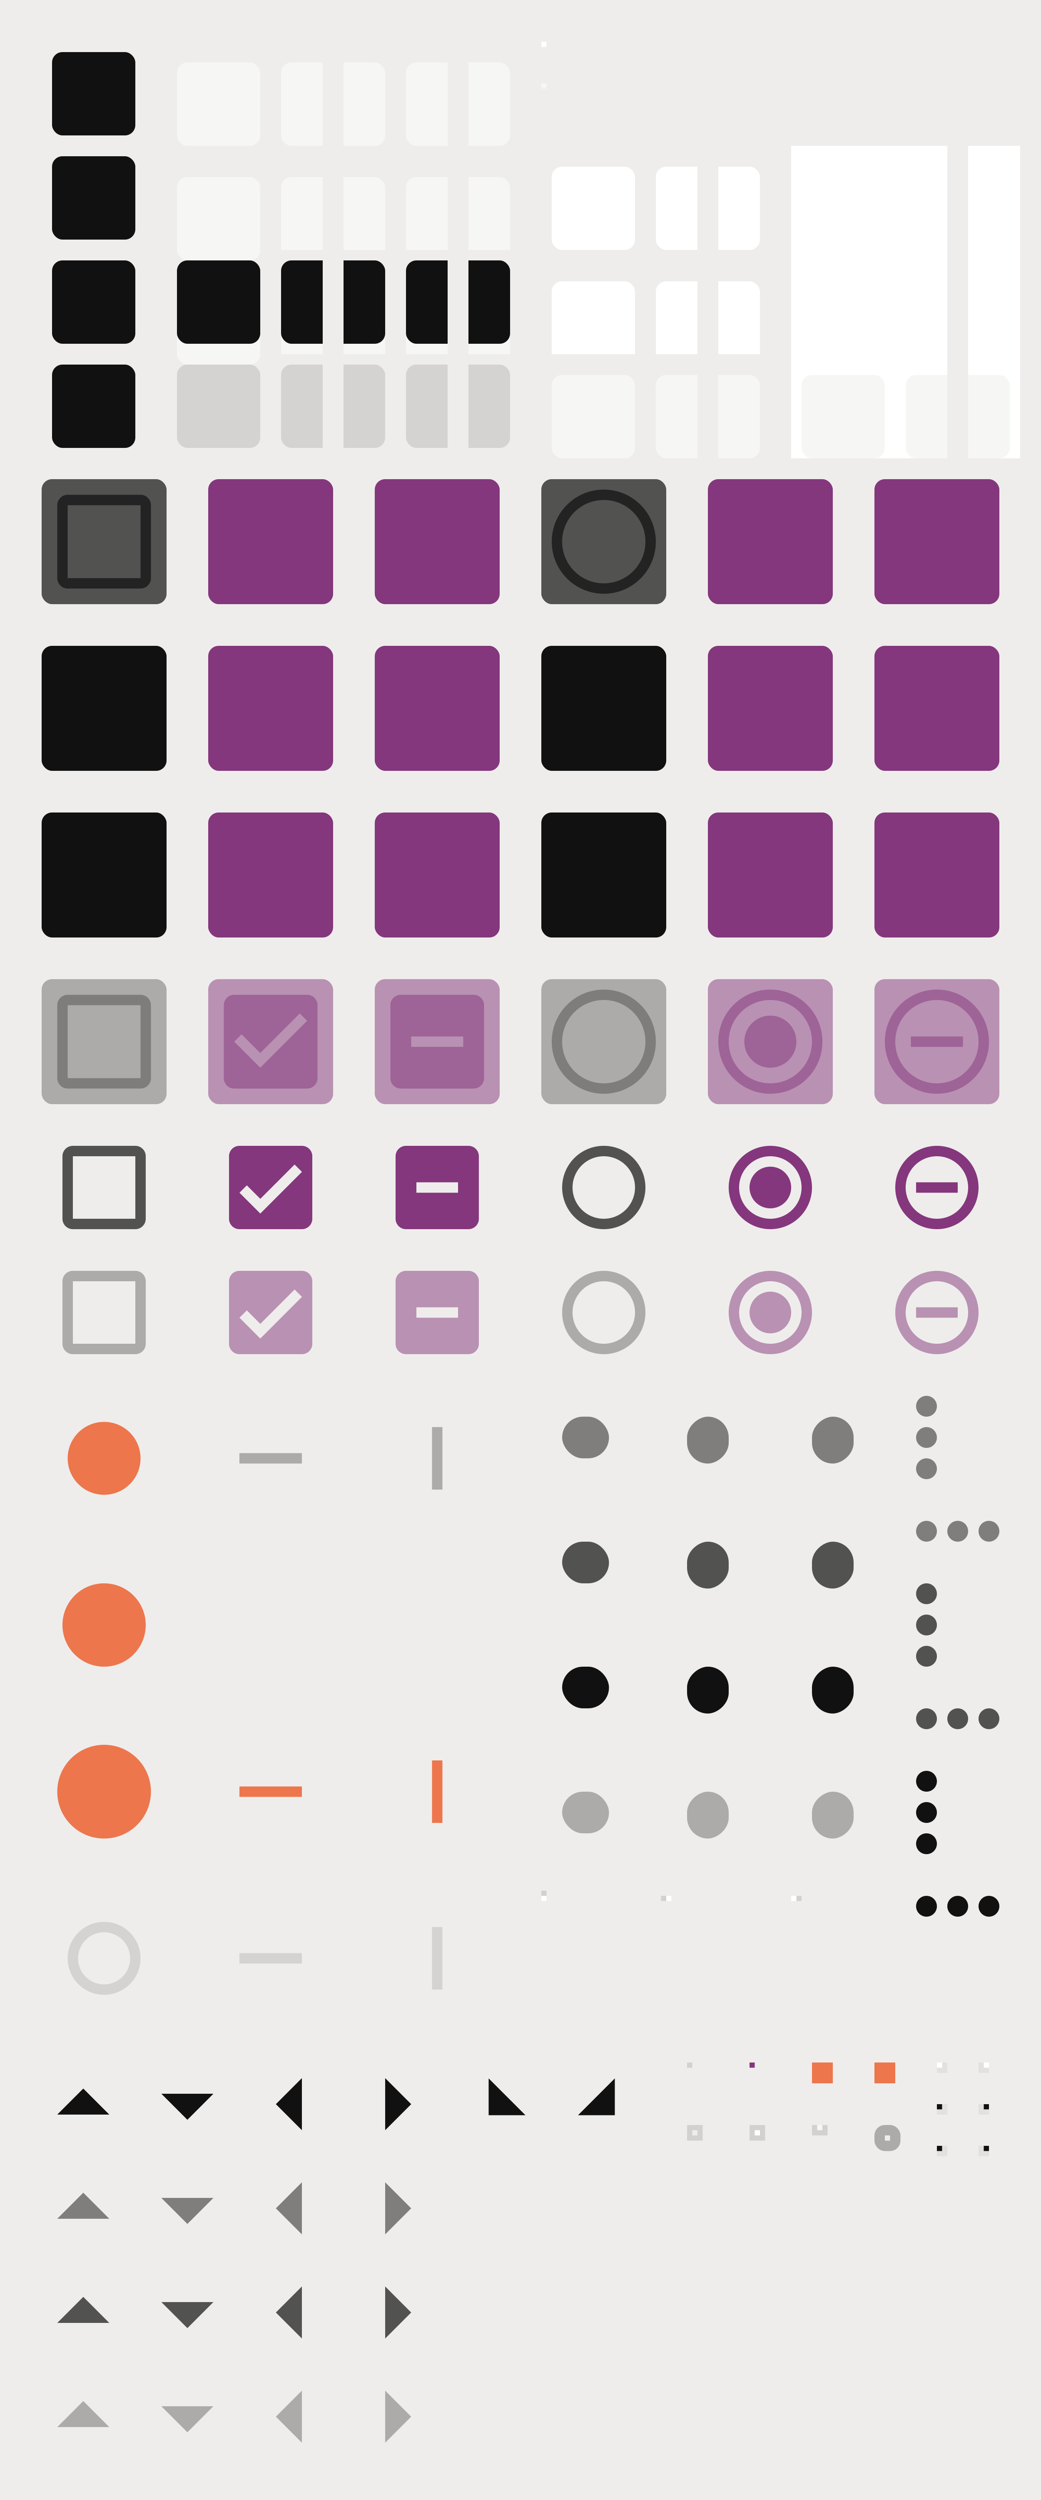 <svg xmlns="http://www.w3.org/2000/svg" xmlns:xlink="http://www.w3.org/1999/xlink" xmlns:sodipodi="http://sodipodi.sourceforge.net/DTD/sodipodi-0.dtd" xmlns:inkscape="http://www.inkscape.org/namespaces/inkscape" width="200" height="480" viewBox="0 0 200 480">
  <sodipodi:namedview showgrid="true">
    <inkscape:grid empspacing="4"/>
  </sodipodi:namedview>

  <rect sodipodi:insensitive="true" width="200" height="480" fill="url(#color-bg)"/>

  <defs>
    <linearGradient id="color-fg">
      <stop stop-color="#111111"/>
    </linearGradient>

    <linearGradient id="color-fg-disabled">
      <stop stop-color="#111111" stop-opacity="0.5"/>
    </linearGradient>

    <linearGradient id="color-fg-secondary">
      <stop stop-color="#111111" stop-opacity="0.7"/>
    </linearGradient>

    <linearGradient id="color-fg-secondary-disabled">
      <stop stop-color="#111111" stop-opacity="0.3"/>
    </linearGradient>

    <linearGradient id="color-divider">
      <stop stop-color="#111111" stop-opacity="0.12"/>
    </linearGradient>

    <linearGradient id="color-primary">
      <stop stop-color="#ED764D"/>
    </linearGradient>

    <linearGradient id="color-accent">
      <stop stop-color="#84377D"/>
    </linearGradient>

    <linearGradient id="color-accent-insensitive">
      <stop stop-color="#84377D" stop-opacity="0.5"/>
    </linearGradient>

    <linearGradient id="color-bg">
      <stop stop-color="#EEEDEB"/>
    </linearGradient>

    <linearGradient id="color-bg-lighter">
      <stop stop-color="#F6F6F5"/>
    </linearGradient>

    <linearGradient id="color-base">
      <stop stop-color="#FFFFFF"/>
    </linearGradient>

    <linearGradient id="color-base-alt">
      <stop stop-color="#F6F6F5"/>
    </linearGradient>

    <linearGradient id="color-border">
      <stop stop-color="#000000" stop-opacity="0.12"/>
    </linearGradient>

    <filter id="1" color-interpolation-filters="sRGB" x="0" y="0" width="1" height="1">
      <!-- <feDropShadow dx="0" dy="1" stdDeviation="1.5" flood-color="#000000" flood-opacity="0.12"/> -->
      <!-- <feDropShadow dx="0" dy="1" stdDeviation="1" flood-color="#000000" flood-opacity="0.24"/> -->

      <feFlood flood-color="#000000" flood-opacity="0.12" result="flood"/>
      <feComposite operator="in" in="flood" in2="SourceGraphic" result="composite1"/>
      <feGaussianBlur stdDeviation="1.5" in="composite1" result="blur"/>
      <feOffset dx="0" dy="1" result="offset"/>
      <feComposite in="SourceGraphic" in2="offset" result="fbSourceGraphic"/>

      <feFlood flood-color="#000000" flood-opacity="0.24" result="flood"/>
      <feComposite operator="in" in="flood" in2="fbSourceGraphic" result="composite1"/>
      <feGaussianBlur stdDeviation="1" in="composite1" result="blur"/>
      <feOffset dx="0" dy="1" result="offset"/>
      <feComposite in="fbSourceGraphic" in2="offset" result="composite2"/>
    </filter>

    <rect id="1x1" width="1" height="1"/>
    <rect id="2x2" width="2" height="2"/>
    <rect id="4x4" width="4" height="4"/>

    <rect id="16x16" width="16" height="16" opacity="0"/>
    <rect id="17x17" width="17" height="17" opacity="0"/>
    <rect id="24x24" width="24" height="24" opacity="0"/>

    <clipPath id="left">
      <rect width="10" height="20"/>
    </clipPath>
    <clipPath id="right">
      <rect width="10" height="20" x="10"/>
    </clipPath>
    <clipPath id="left-top">
      <rect width="10" height="10"/>
    </clipPath>
    <clipPath id="left-bottom">
      <rect width="10" height="10" y="10"/>
    </clipPath>
    <clipPath id="right-top">
      <rect width="10" height="10" x="10"/>
    </clipPath>
    <clipPath id="right-bottom">
      <rect width="10" height="10" x="10" y="10"/>
    </clipPath>

    <g id="base-box">
      <rect width="20" height="20" opacity="0"/>
      <rect x="2" y="2" width="16" height="16" rx="2" ry="2"/>
    </g>

    <use xlink:href="#base-box" id="base-flat-button" fill="url(#color-fg)" opacity="0"/>
    <use xlink:href="#base-box" id="base-flat-button-hover" fill="url(#color-fg)" opacity="0.15"/>
    <use xlink:href="#base-box" id="base-flat-button-active" fill="url(#color-fg)" opacity="0.3"/>
    <use xlink:href="#base-box" id="base-flat-button-insensitive" fill="url(#color-fg)" opacity="0"/>

    <use xlink:href="#base-box" id="base-button" fill="url(#color-bg-lighter)" filter="url(#1)"/>
    <use xlink:href="#base-button" id="base-button-hover" filter="url(#1)"/>
    <g id="base-button-active">
      <use xlink:href="#base-button-hover"/>
      <use xlink:href="#base-flat-button-active"/>
    </g>
    <use xlink:href="#base-box" id="base-button-insensitive" fill="url(#color-divider)"/>

    <use xlink:href="#1x1" id="base-entry-background" fill="url(#color-base)"/>
    <use xlink:href="#1x1" id="base-entry-background-insensitive" fill="url(#color-base-alt)"/>

    <use xlink:href="#base-box" id="base-entry-box" fill="url(#color-base)" filter="url(#1)"/>
    <use xlink:href="#base-entry-box" id="base-entry-box-active" filter="url(#1)"/>
    <use xlink:href="#base-box" id="base-entry-box-insensitive" fill="url(#color-base-alt)" filter="url(#1)"/>

    <rect id="background-fill" width="20" height="20"/>

    <g id="base-entry">
      <use xlink:href="#background-fill"/>
      <use xlink:href="#base-entry-box"/>
    </g>

    <g id="base-entry-active">
      <use xlink:href="#background-fill"/>
      <use xlink:href="#base-entry-box-active"/>
    </g>

    <g id="base-entry-insensitive">
      <use xlink:href="#background-fill"/>
      <use xlink:href="#base-entry-box-insensitive"/>
    </g>

    <use clip-path="url(#left)" xlink:href="#base-button" id="base-combo-rtl-button"/>
    <use clip-path="url(#left)" xlink:href="#base-button-hover" id="base-combo-rtl-button-hover"/>
    <use clip-path="url(#left)" xlink:href="#base-button-active" id="base-combo-rtl-button-active"/>
    <use clip-path="url(#left)" xlink:href="#base-button-insensitive" id="base-combo-rtl-button-insensitive"/>

    <use clip-path="url(#right)" xlink:href="#base-button" id="base-combo-ltr-button"/>
    <use clip-path="url(#right)" xlink:href="#base-button-hover" id="base-combo-ltr-button-hover"/>
    <use clip-path="url(#right)" xlink:href="#base-button-active" id="base-combo-ltr-button-active"/>
    <use clip-path="url(#right)" xlink:href="#base-button-insensitive" id="base-combo-ltr-button-insensitive"/>

    <use clip-path="url(#left-top)" xlink:href="#base-button" id="base-spin-rtl-up"/>
    <use clip-path="url(#left-top)" xlink:href="#base-button-hover" id="base-spin-rtl-up-hover"/>
    <use clip-path="url(#left-top)" xlink:href="#base-button-active" id="base-spin-rtl-up-active"/>
    <use clip-path="url(#left-top)" xlink:href="#base-button-insensitive" id="base-spin-rtl-up-insensitive"/>

    <use clip-path="url(#left-bottom)" xlink:href="#base-button" id="base-spin-rtl-down"/>
    <use clip-path="url(#left-bottom)" xlink:href="#base-button-hover" id="base-spin-rtl-down-hover"/>
    <use clip-path="url(#left-bottom)" xlink:href="#base-button-active" id="base-spin-rtl-down-active"/>
    <use clip-path="url(#left-bottom)" xlink:href="#base-button-insensitive" id="base-spin-rtl-down-insensitive"/>

    <use clip-path="url(#right-top)" xlink:href="#base-button" id="base-spin-ltr-up"/>
    <use clip-path="url(#right-top)" xlink:href="#base-button-hover" id="base-spin-ltr-up-hover"/>
    <use clip-path="url(#right-top)" xlink:href="#base-button-active" id="base-spin-ltr-up-active"/>
    <use clip-path="url(#right-top)" xlink:href="#base-button-insensitive" id="base-spin-ltr-up-insensitive"/>

    <use clip-path="url(#right-bottom)" xlink:href="#base-button" id="base-spin-ltr-down"/>
    <use clip-path="url(#right-bottom)" xlink:href="#base-button-hover" id="base-spin-ltr-down-hover"/>
    <use clip-path="url(#right-bottom)" xlink:href="#base-button-active" id="base-spin-ltr-down-active"/>
    <use clip-path="url(#right-bottom)" xlink:href="#base-button-insensitive" id="base-spin-ltr-down-insensitive"/>

    <use clip-path="url(#left)" xlink:href="#base-entry" id="base-combo-ltr-entry"/>
    <use clip-path="url(#left)" xlink:href="#base-entry-active" id="base-combo-ltr-entry-active"/>
    <use clip-path="url(#left)" xlink:href="#base-entry-insensitive" id="base-combo-ltr-entry-insensitive"/>

    <use clip-path="url(#right)" xlink:href="#base-entry" id="base-combo-rtl-entry"/>
    <use clip-path="url(#right)" xlink:href="#base-entry-active" id="base-combo-rtl-entry-active"/>
    <use clip-path="url(#right)" xlink:href="#base-entry-insensitive" id="base-combo-rtl-entry-insensitive"/>

    <path id="checkbox-unchecked-path" d="M19 5v14H5V5h14m0-2H5c-1.1 0-2 .9-2 2v14c0 1.1.9 2 2 2h14c1.1 0 2-.9 2-2V5c0-1.1-.9-2-2-2z"/>
    <path id="checkbox-checked-path" d="M19 3H5c-1.11 0-2 .9-2 2v14c0 1.1.89 2 2 2h14c1.11 0 2-.9 2-2V5c0-1.1-.89-2-2-2zm-9 14l-5-5 1.41-1.41L10 14.17l7.59-7.59L19 8l-9 9z"/>
    <path id="checkbox-mixed-path" d="M19 3H5c-1.1 0-2 .9-2 2v14c0 1.1.9 2 2 2h14c1.1 0 2-.9 2-2V5c0-1.1-.9-2-2-2zm-2 10H7v-2h10v2z"/>
    <path id="radio-unchecked-path" d="M12 2C6.48 2 2 6.48 2 12s4.48 10 10 10 10-4.48 10-10S17.52 2 12 2zm0 18c-4.42 0-8-3.58-8-8s3.58-8 8-8 8 3.58 8 8-3.58 8-8 8z"/>
    <path id="radio-checked-path" d="M12 7c-2.76 0-5 2.24-5 5s2.24 5 5 5 5-2.24 5-5-2.24-5-5-5zm0-5C6.48 2 2 6.48 2 12s4.48 10 10 10 10-4.48 10-10S17.52 2 12 2zm0 18c-4.42 0-8-3.58-8-8s3.58-8 8-8 8 3.58 8 8-3.58 8-8 8z"/>
    <path id="radio-mixed-path" d="m12 2c-5.52 0-10 4.48-10 10s4.48 10 10 10 10-4.48 10-10-4.48-10-10-10zm0 2c4.42 0 8 3.58 8 8s-3.58 8-8 8-8-3.58-8-8 3.58-8 8-8zm-5 7v2h10v-2h-10z"/>

    <path id="menu-checkbox-unchecked-path" d="m2 0a2 2 0 0 0 -2 2v12a2 2 0 0 0 2 2h12a2 2 0 0 0 2 -2v-12a2 2 0 0 0 -2 -2h-12zm0 2h12v12h-12v-12z"/>
    <path id="menu-checkbox-checked-path" d="m2 0a2 2 0 0 0 -2 2v12a2 2 0 0 0 2 2h12a2 2 0 0 0 2 -2v-12a2 2 0 0 0 -2 -2h-12zm10.6 3.59l1.41 1.41-8 8-4-4 1.41-1.41 2.59 2.59 6.59-6.59z"/>
    <path id="menu-checkbox-mixed-path" d="m2 0a2 2 0 0 0 -2 2v12a2 2 0 0 0 2 2h12a2 2 0 0 0 2 -2v-12a2 2 0 0 0 -2 -2h-12zm2 7h8v2h-8v-2z"/>
    <path id="menu-radio-unchecked-path" d="m8 0a8 8 0 0 0 -8 8 8 8 0 0 0 8 8 8 8 0 0 0 8 -8 8 8 0 0 0 -8 -8zm0 2a6 6 0 0 1 6 6 6 6 0 0 1 -6 6 6 6 0 0 1 -6 -6 6 6 0 0 1 6 -6z"/>
    <path id="menu-radio-checked-path" d="m8 0a8 8 0 0 0 -8 8 8 8 0 0 0 8 8 8 8 0 0 0 8 -8 8 8 0 0 0 -8 -8zm0 2a6 6 0 0 1 6 6 6 6 0 0 1 -6 6 6 6 0 0 1 -6 -6 6 6 0 0 1 6 -6zm0 2a4 4 0 0 0 -4 4 4 4 0 0 0 4 4 4 4 0 0 0 4 -4 4 4 0 0 0 -4 -4z"/>
    <path id="menu-radio-mixed-path" d="m8 0a8 8 0 0 0 -8 8 8 8 0 0 0 8 8 8 8 0 0 0 8 -8 8 8 0 0 0 -8 -8zm0 2a6 6 0 0 1 6 6 6 6 0 0 1 -6 6 6 6 0 0 1 -6 -6 6 6 0 0 1 6 -6zm-4 5v2h8v-2h-8z"/>

    <rect id="button-fill" width="24" height="24" rx="2" ry="2"/>

    <g id="base-checkbox-unchecked">
      <use xlink:href="#button-fill" opacity="0"/>
      <use xlink:href="#checkbox-unchecked-path"/>
    </g>

    <g id="base-checkbox-unchecked-hover">
      <use xlink:href="#button-fill" opacity="0.15"/>
      <use xlink:href="#checkbox-unchecked-path"/>
    </g>

    <g id="base-checkbox-unchecked-active">
      <use xlink:href="#button-fill" opacity="0.3"/>
      <use xlink:href="#checkbox-unchecked-path"/>
    </g>

    <g id="base-checkbox-checked">
      <use xlink:href="#button-fill" opacity="0"/>
      <use xlink:href="#checkbox-checked-path"/>
    </g>

    <g id="base-checkbox-checked-hover">
      <use xlink:href="#button-fill" opacity="0.15"/>
      <use xlink:href="#checkbox-checked-path"/>
    </g>

    <g id="base-checkbox-checked-active">
      <use xlink:href="#button-fill" opacity="0.3"/>
      <use xlink:href="#checkbox-checked-path"/>
    </g>

    <g id="base-checkbox-mixed">
      <use xlink:href="#button-fill" opacity="0"/>
      <use xlink:href="#checkbox-mixed-path"/>
    </g>

    <g id="base-checkbox-mixed-hover">
      <use xlink:href="#button-fill" opacity="0.15"/>
      <use xlink:href="#checkbox-mixed-path"/>
    </g>

    <g id="base-checkbox-mixed-active">
      <use xlink:href="#button-fill" opacity="0.3"/>
      <use xlink:href="#checkbox-mixed-path"/>
    </g>

    <g id="base-radio-unchecked">
      <use xlink:href="#button-fill" opacity="0"/>
      <use xlink:href="#radio-unchecked-path"/>
    </g>

    <g id="base-radio-unchecked-hover">
      <use xlink:href="#button-fill" opacity="0.15"/>
      <use xlink:href="#radio-unchecked-path"/>
    </g>

    <g id="base-radio-unchecked-active">
      <use xlink:href="#button-fill" opacity="0.3"/>
      <use xlink:href="#radio-unchecked-path"/>
    </g>

    <g id="base-radio-checked">
      <use xlink:href="#button-fill" opacity="0"/>
      <use xlink:href="#radio-checked-path"/>
    </g>

    <g id="base-radio-checked-hover">
      <use xlink:href="#button-fill" opacity="0.15"/>
      <use xlink:href="#radio-checked-path"/>
    </g>

    <g id="base-radio-checked-active">
      <use xlink:href="#button-fill" opacity="0.3"/>
      <use xlink:href="#radio-checked-path"/>
    </g>

    <g id="base-radio-mixed">
      <use xlink:href="#button-fill" opacity="0"/>
      <use xlink:href="#radio-mixed-path"/>
    </g>

    <g id="base-radio-mixed-hover">
      <use xlink:href="#button-fill" opacity="0.15"/>
      <use xlink:href="#radio-mixed-path"/>
    </g>

    <g id="base-radio-mixed-active">
      <use xlink:href="#button-fill" opacity="0.3"/>
      <use xlink:href="#radio-mixed-path"/>
    </g>

    <g id="base-menu-checkbox-unchecked">
      <use xlink:href="#16x16"/>
      <use xlink:href="#menu-checkbox-unchecked-path"/>
    </g>

    <g id="base-menu-checkbox-checked">
      <use xlink:href="#16x16"/>
      <use xlink:href="#menu-checkbox-checked-path"/>
    </g>

    <g id="base-menu-checkbox-mixed">
      <use xlink:href="#16x16"/>
      <use xlink:href="#menu-checkbox-mixed-path"/>
    </g>

    <g id="base-menu-radio-unchecked">
      <use xlink:href="#16x16"/>
      <use xlink:href="#menu-radio-unchecked-path"/>
    </g>

    <g id="base-menu-radio-checked">
      <use xlink:href="#16x16"/>
      <use xlink:href="#menu-radio-checked-path"/>
    </g>

    <g id="base-menu-radio-mixed">
      <use xlink:href="#16x16"/>
      <use xlink:href="#menu-radio-mixed-path"/>
    </g>

    <g id="base-scale-slider">
      <use xlink:href="#24x24"/>
      <circle cx="12" cy="12" r="7" fill="url(#color-primary)"/>
    </g>

    <g id="base-scale-slider-hover">
      <use xlink:href="#24x24"/>
      <circle cx="12" cy="12" r="8" fill="url(#color-primary)"/>
    </g>

    <g id="base-scale-slider-active">
      <use xlink:href="#24x24"/>
      <circle cx="12" cy="12" r="9" fill="url(#color-primary)"/>
    </g>

    <g id="base-scale-slider-insensitive">
      <use xlink:href="#24x24"/>
      <circle cx="12" cy="12" r="7" fill="url(#color-bg)"/>
      <circle cx="12" cy="12" r="6" fill="none" stroke="url(#color-divider)" stroke-width="2"/>
    </g>

    <g id="base-scale-horz-trough">
      <use xlink:href="#24x24"/>
      <rect width="12" height="2" x="6" y="11"/>
    </g>

    <g id="base-scale-vert-trough">
      <use xlink:href="#24x24"/>
      <rect width="2" height="12" x="11" y="6"/>
    </g>

    <g id="base-scrollbar-horz-slider">
      <use xlink:href="#17x17" y="-1"/>
      <rect width="9" height="8" x="4" y="4" ry="4"/>
    </g>

    <g id="base-scrollbar-horz-trough">
      <use xlink:href="#base-border" y="-1"/>
      <use xlink:href="#base-entry-background"/>
    </g>

    <use xlink:href="#base-scrollbar-horz-slider" id="base-scrollbar-vert-ltr-slider" transform="rotate(-90 8.5 8.5)"/>

    <use xlink:href="#base-scrollbar-horz-trough" id="base-scrollbar-vert-ltr-trough" transform="rotate(-90 0.5 0.5)"/>

    <use xlink:href="#base-scrollbar-horz-slider" id="base-scrollbar-vert-rtl-slider" transform="rotate(90 8 8)"/>

    <use xlink:href="#base-scrollbar-horz-trough" id="base-scrollbar-vert-rtl-trough" transform="rotate(90 0.5 0.5)"/>

    <g id="base-handle-horz">
      <circle cx="2" cy="2" r="2"/>
      <circle cx="8" cy="2" r="2"/>
      <circle cx="14" cy="2" r="2"/>
    </g>

    <use xlink:href="#base-handle-horz" id="base-handle-vert" transform="rotate(90 2 2)"/>

    <path id="pan-path" d="M 13,6 8,11 3,6 Z"/>

    <g id="base-pan-down">
      <use xlink:href="#16x16"/>
      <use xlink:href="#pan-path"/>
    </g>

    <g id="base-pan-up">
      <use xlink:href="#16x16"/>
      <use xlink:href="#pan-path" transform="rotate(180 8 8)"/>
    </g>

    <g id="base-pan-left">
      <use xlink:href="#16x16"/>
      <use xlink:href="#pan-path" transform="rotate(90 8 8)"/>
    </g>

    <g id="base-pan-right">
      <use xlink:href="#16x16"/>
      <use xlink:href="#pan-path" transform="rotate(-90 8 8)"/>
    </g>

    <g id="base-pan-left-semi">
      <use xlink:href="#16x16"/>
      <use xlink:href="#pan-path" transform="rotate(45 8 8)"/>
    </g>

    <g id="base-pan-right-semi">
      <use xlink:href="#16x16"/>
      <use xlink:href="#pan-path" transform="rotate(-45 8 8)"/>
    </g>

    <use xlink:href="#1x1" id="base-border" fill="url(#color-border)"/>

    <use xlink:href="#1x1" id="base-tab" fill="url(#color-accent)"/>

    <use xlink:href="#4x4" id="base-progressbar-progress" fill="url(#color-primary)"/>

    <g id="base-progressbar-trough">
      <use xlink:href="#4x4" fill="url(#color-bg)"/>
      <use xlink:href="#base-progressbar-progress" opacity="0.3"/>
    </g>

    <rect id="base-frame" x="0.5" y="0.5" width="2" height="2" fill="none" stroke="url(#color-border)" stroke-width="1"/>

    <g id="base-frame-notebook">
      <rect width="3" height="3" fill="url(#color-border)"/>
      <use xlink:href="#1x1" x="1" y="1" fill="url(#color-base)"/>
    </g>

    <g id="base-frame-inline">
      <rect width="3" height="2" fill="url(#color-border)"/>
      <use xlink:href="#1x1" x="1" fill="url(#color-base-alt)"/>
    </g>

    <rect id="base-focus" x="1" y="1" width="3" height="3" rx="1" ry="1" fill="none" stroke="url(#color-fg)" stroke-width="2" opacity="0.3"/>

    <g id="base-treeview-ltr-button">
      <use xlink:href="#2x2" fill="url(#color-base)"/>
      <use xlink:href="#2x2" fill="url(#color-border)"/>
      <use xlink:href="#1x1" fill="url(#color-base)"/>
    </g>

    <g id="base-treeview-ltr-button-hover">
      <use xlink:href="#base-treeview-ltr-button"/>
      <use xlink:href="#1x1" fill="url(#color-fg)" opacity="0.05"/>
    </g>

    <g id="base-treeview-ltr-button-active">
      <use xlink:href="#base-treeview-ltr-button"/>
      <use xlink:href="#1x1" fill="url(#color-fg)" opacity="0.3"/>
    </g>

    <use xlink:href="#base-treeview-ltr-button" id="base-treeview-rtl-button" transform="scale(-1 1)"/>
    <use xlink:href="#base-treeview-ltr-button-hover" id="base-treeview-rtl-button-hover" transform="scale(-1 1)"/>
    <use xlink:href="#base-treeview-ltr-button-active" id="base-treeview-rtl-button-active" transform="scale(-1 1)"/>
  </defs>

  <use x="8"   y="8"   xlink:href="#base-flat-button" id="flat-button"/>
  <use x="8"   y="28"  xlink:href="#base-flat-button-hover" id="flat-button-hover"/>
  <use x="8"   y="48"  xlink:href="#base-flat-button-active" id="flat-button-active"/>
  <use x="8"   y="68"  xlink:href="#base-flat-button-insensitive" id="flat-button-insensitive"/>

  <use x="32"  y="8"   xlink:href="#base-button" id="button"/>
  <use x="32"  y="28"  xlink:href="#base-button-hover" id="button-hover"/>
  <use x="32"  y="48"  xlink:href="#base-button-active" id="button-active"/>
  <use x="32"  y="68"  xlink:href="#base-button-insensitive" id="button-insensitive"/>

  <use x="52"  y="8"   xlink:href="#base-combo-rtl-button" id="combo-rtl-button"/>
  <use x="52"  y="28"  xlink:href="#base-combo-rtl-button-hover" id="combo-rtl-button-hover"/>
  <use x="52"  y="48"  xlink:href="#base-combo-rtl-button-active" id="combo-rtl-button-active"/>
  <use x="52"  y="68"  xlink:href="#base-combo-rtl-button-insensitive" id="combo-rtl-button-insensitive"/>

  <use x="56"  y="8"   xlink:href="#base-combo-ltr-button" id="combo-ltr-button"/>
  <use x="56"  y="28"  xlink:href="#base-combo-ltr-button-hover" id="combo-ltr-button-hover"/>
  <use x="56"  y="48"  xlink:href="#base-combo-ltr-button-active" id="combo-ltr-button-active"/>
  <use x="56"  y="68"  xlink:href="#base-combo-ltr-button-insensitive" id="combo-ltr-button-insensitive"/>

  <use x="76"  y="8"   xlink:href="#base-spin-rtl-up" id="spin-rtl-up"/>
  <use x="76"  y="28"  xlink:href="#base-spin-rtl-up-hover" id="spin-rtl-up-hover"/>
  <use x="76"  y="48"  xlink:href="#base-spin-rtl-up-active" id="spin-rtl-up-active"/>
  <use x="76"  y="68"  xlink:href="#base-spin-rtl-up-insensitive" id="spin-rtl-up-insensitive"/>

  <use x="76"  y="8"   xlink:href="#base-spin-rtl-down" id="spin-rtl-down"/>
  <use x="76"  y="28"  xlink:href="#base-spin-rtl-down-hover" id="spin-rtl-down-hover"/>
  <use x="76"  y="48"  xlink:href="#base-spin-rtl-down-active" id="spin-rtl-down-active"/>
  <use x="76"  y="68"  xlink:href="#base-spin-rtl-down-insensitive" id="spin-rtl-down-insensitive"/>

  <use x="80"  y="8"   xlink:href="#base-spin-ltr-up" id="spin-ltr-up"/>
  <use x="80"  y="28"  xlink:href="#base-spin-ltr-up-hover" id="spin-ltr-up-hover"/>
  <use x="80"  y="48"  xlink:href="#base-spin-ltr-up-active" id="spin-ltr-up-active"/>
  <use x="80"  y="68"  xlink:href="#base-spin-ltr-up-insensitive" id="spin-ltr-up-insensitive"/>

  <use x="80"  y="8"   xlink:href="#base-spin-ltr-down" id="spin-ltr-down"/>
  <use x="80"  y="28"  xlink:href="#base-spin-ltr-down-hover" id="spin-ltr-down-hover"/>
  <use x="80"  y="48"  xlink:href="#base-spin-ltr-down-active" id="spin-ltr-down-active"/>
  <use x="80"  y="68"  xlink:href="#base-spin-ltr-down-insensitive" id="spin-ltr-down-insensitive"/>

  <use x="104" y="8"   xlink:href="#base-entry-background" id="entry-background"/>
  <use x="104" y="16"  xlink:href="#base-entry-background-insensitive" id="entry-background-insensitive"/>

  <use x="104" y="28"  xlink:href="#base-entry" fill="url(#color-bg)" id="entry"/>
  <use x="104" y="48"  xlink:href="#base-entry-active" fill="url(#color-bg)" id="entry-active"/>
  <use x="104" y="68"  xlink:href="#base-entry-insensitive" fill="url(#color-bg)" id="entry-insensitive"/>

  <use x="124" y="28"  xlink:href="#base-combo-ltr-entry" fill="url(#color-bg)" id="combo-ltr-entry"/>
  <use x="124" y="48"  xlink:href="#base-combo-ltr-entry-active" fill="url(#color-bg)" id="combo-ltr-entry-active"/>
  <use x="124" y="68"  xlink:href="#base-combo-ltr-entry-insensitive" fill="url(#color-bg)" id="combo-ltr-entry-insensitive"/>

  <use x="128" y="28"  xlink:href="#base-combo-rtl-entry" fill="url(#color-bg)" id="combo-rtl-entry"/>
  <use x="128" y="48"  xlink:href="#base-combo-rtl-entry-active" fill="url(#color-bg)" id="combo-rtl-entry-active"/>
  <use x="128" y="68"  xlink:href="#base-combo-rtl-entry-insensitive" fill="url(#color-bg)" id="combo-rtl-entry-insensitive"/>

  <use x="152" y="28"  xlink:href="#base-entry" fill="url(#color-base)" id="notebook-entry"/>
  <use x="152" y="48"  xlink:href="#base-entry-active" fill="url(#color-base)" id="notebook-entry-active"/>
  <use x="152" y="68"  xlink:href="#base-entry-insensitive" fill="url(#color-base)" id="notebook-entry-insensitive"/>

  <use x="172" y="28"  xlink:href="#base-combo-ltr-entry" fill="url(#color-base)" id="notebook-combo-ltr-entry"/>
  <use x="172" y="48"  xlink:href="#base-combo-ltr-entry-active" fill="url(#color-base)" id="notebook-combo-ltr-entry-active"/>
  <use x="172" y="68"  xlink:href="#base-combo-ltr-entry-insensitive" fill="url(#color-base)" id="notebook-combo-ltr-entry-insensitive"/>

  <use x="176" y="28"  xlink:href="#base-combo-rtl-entry" fill="url(#color-base)" id="notebook-combo-rtl-entry"/>
  <use x="176" y="48"  xlink:href="#base-combo-rtl-entry-active" fill="url(#color-base)" id="notebook-combo-rtl-entry-active"/>
  <use x="176" y="68"  xlink:href="#base-combo-rtl-entry-insensitive" fill="url(#color-base)" id="notebook-combo-rtl-entry-insensitive"/>

  <use x="8"   y="92"  xlink:href="#base-checkbox-unchecked" fill="url(#color-fg-secondary)" id="checkbox-unchecked"/>
  <use x="8"   y="124" xlink:href="#base-checkbox-unchecked-hover" fill="url(#color-fg)" id="checkbox-unchecked-hover"/>
  <use x="8"   y="156" xlink:href="#base-checkbox-unchecked-active" fill="url(#color-fg)" id="checkbox-unchecked-active"/>
  <use x="8"   y="188" xlink:href="#base-checkbox-unchecked" fill="url(#color-fg-secondary-disabled)" id="checkbox-unchecked-insensitive"/>

  <use x="40"  y="92"  xlink:href="#base-checkbox-checked" fill="url(#color-accent)" id="checkbox-checked"/>
  <use x="40"  y="124" xlink:href="#base-checkbox-checked-hover" fill="url(#color-accent)" id="checkbox-checked-hover"/>
  <use x="40"  y="156" xlink:href="#base-checkbox-checked-active" fill="url(#color-accent)" id="checkbox-checked-active"/>
  <use x="40"  y="188" xlink:href="#base-checkbox-checked" fill="url(#color-accent-insensitive)" id="checkbox-checked-insensitive"/>

  <use x="72"  y="92"  xlink:href="#base-checkbox-mixed" fill="url(#color-accent)" id="checkbox-mixed"/>
  <use x="72"  y="124" xlink:href="#base-checkbox-mixed-hover" fill="url(#color-accent)" id="checkbox-mixed-hover"/>
  <use x="72"  y="156" xlink:href="#base-checkbox-mixed-active" fill="url(#color-accent)" id="checkbox-mixed-active"/>
  <use x="72"  y="188" xlink:href="#base-checkbox-mixed" fill="url(#color-accent-insensitive)" id="checkbox-mixed-insensitive"/>

  <use x="104" y="92"  xlink:href="#base-radio-unchecked" fill="url(#color-fg-secondary)" id="radio-unchecked"/>
  <use x="104" y="124" xlink:href="#base-radio-unchecked-hover" fill="url(#color-fg)" id="radio-unchecked-hover"/>
  <use x="104" y="156" xlink:href="#base-radio-unchecked-active" fill="url(#color-fg)" id="radio-unchecked-active"/>
  <use x="104" y="188" xlink:href="#base-radio-unchecked" fill="url(#color-fg-secondary-disabled)" id="radio-unchecked-insensitive"/>

  <use x="136" y="92"  xlink:href="#base-radio-checked" fill="url(#color-accent)" id="radio-checked"/>
  <use x="136" y="124" xlink:href="#base-radio-checked-hover" fill="url(#color-accent)" id="radio-checked-hover"/>
  <use x="136" y="156" xlink:href="#base-radio-checked-active" fill="url(#color-accent)" id="radio-checked-active"/>
  <use x="136" y="188" xlink:href="#base-radio-checked" fill="url(#color-accent-insensitive)" id="radio-checked-insensitive"/>

  <use x="168" y="92"  xlink:href="#base-radio-mixed" fill="url(#color-accent)" id="radio-mixed"/>
  <use x="168" y="124" xlink:href="#base-radio-mixed-hover" fill="url(#color-accent)" id="radio-mixed-hover"/>
  <use x="168" y="156" xlink:href="#base-radio-mixed-active" fill="url(#color-accent)" id="radio-mixed-active"/>
  <use x="168" y="188" xlink:href="#base-radio-mixed" fill="url(#color-accent-insensitive)" id="radio-mixed-insensitive"/>

  <use x="12"  y="220" xlink:href="#base-menu-checkbox-unchecked" fill="url(#color-fg-secondary)" id="menu-checkbox-unchecked"/>
  <use x="12"  y="244" xlink:href="#base-menu-checkbox-unchecked" fill="url(#color-fg-secondary-disabled)" id="menu-checkbox-unchecked-insensitive"/>

  <use x="44"  y="220" xlink:href="#base-menu-checkbox-checked" fill="url(#color-accent)" id="menu-checkbox-checked"/>
  <use x="44"  y="244" xlink:href="#base-menu-checkbox-checked" fill="url(#color-accent-insensitive)" id="menu-checkbox-checked-insensitive"/>

  <use x="76"  y="220" xlink:href="#base-menu-checkbox-mixed" fill="url(#color-accent)" id="menu-checkbox-mixed"/>
  <use x="76"  y="244" xlink:href="#base-menu-checkbox-mixed" fill="url(#color-accent-insensitive)" id="menu-checkbox-mixed-insensitive"/>

  <use x="108" y="220" xlink:href="#base-menu-radio-unchecked" fill="url(#color-fg-secondary)" id="menu-radio-unchecked"/>
  <use x="108" y="244" xlink:href="#base-menu-radio-unchecked" fill="url(#color-fg-secondary-disabled)" id="menu-radio-unchecked-insensitive"/>

  <use x="140" y="220" xlink:href="#base-menu-radio-checked" fill="url(#color-accent)" id="menu-radio-checked"/>
  <use x="140" y="244" xlink:href="#base-menu-radio-checked" fill="url(#color-accent-insensitive)" id="menu-radio-checked-insensitive"/>

  <use x="172" y="220" xlink:href="#base-menu-radio-mixed" fill="url(#color-accent)" id="menu-radio-mixed"/>
  <use x="172" y="244" xlink:href="#base-menu-radio-mixed" fill="url(#color-accent-insensitive)" id="menu-radio-mixed-insensitive"/>

  <use x="8"   y="268" xlink:href="#base-scale-slider" id="scale-slider"/>
  <use x="8"   y="300" xlink:href="#base-scale-slider-hover" id="scale-slider-hover"/>
  <use x="8"   y="332" xlink:href="#base-scale-slider-active" id="scale-slider-active"/>
  <use x="8"   y="364" xlink:href="#base-scale-slider-insensitive" id="scale-slider-insensitive"/>

  <use x="40"  y="268" xlink:href="#base-scale-horz-trough" fill="url(#color-fg-secondary-disabled)" id="scale-horz-trough"/>
  <use x="40"  y="332" xlink:href="#base-scale-horz-trough" fill="url(#color-primary)" id="scale-horz-trough-active"/>
  <use x="40"  y="364" xlink:href="#base-scale-horz-trough" fill="url(#color-divider)" id="scale-horz-trough-insensitive"/>

  <use x="72"  y="268" xlink:href="#base-scale-vert-trough" fill="url(#color-fg-secondary-disabled)" id="scale-vert-trough"/>
  <use x="72"  y="332" xlink:href="#base-scale-vert-trough" fill="url(#color-primary)" id="scale-vert-trough-active"/>
  <use x="72"  y="364" xlink:href="#base-scale-vert-trough" fill="url(#color-divider)" id="scale-vert-trough-insensitive"/>

  <use x="104" y="268" xlink:href="#base-scrollbar-horz-slider" fill="url(#color-fg-disabled)" id="scrollbar-horz-slider"/>
  <use x="104" y="292" xlink:href="#base-scrollbar-horz-slider" fill="url(#color-fg-secondary)" id="scrollbar-horz-slider-hover"/>
  <use x="104" y="316" xlink:href="#base-scrollbar-horz-slider" fill="url(#color-fg)" id="scrollbar-horz-slider-active"/>
  <use x="104" y="340" xlink:href="#base-scrollbar-horz-slider" fill="url(#color-fg-secondary-disabled)" id="scrollbar-horz-slider-insensitive"/>

  <use x="104" y="364" xlink:href="#base-scrollbar-horz-trough" id="scrollbar-horz-trough"/>

  <use x="128" y="268" xlink:href="#base-scrollbar-vert-ltr-slider" fill="url(#color-fg-disabled)" id="scrollbar-vert-ltr-slider"/>
  <use x="128" y="292" xlink:href="#base-scrollbar-vert-ltr-slider" fill="url(#color-fg-secondary)" id="scrollbar-vert-ltr-slider-hover"/>
  <use x="128" y="316" xlink:href="#base-scrollbar-vert-ltr-slider" fill="url(#color-fg)" id="scrollbar-vert-ltr-slider-active"/>
  <use x="128" y="340" xlink:href="#base-scrollbar-vert-ltr-slider" fill="url(#color-fg-secondary-disabled)" id="scrollbar-vert-ltr-slider-insensitive"/>

  <use x="128" y="364" xlink:href="#base-scrollbar-vert-ltr-trough" id="scrollbar-vert-ltr-trough"/>

  <use x="152" y="268" xlink:href="#base-scrollbar-vert-rtl-slider" fill="url(#color-fg-disabled)" id="scrollbar-vert-rtl-slider"/>
  <use x="152" y="292" xlink:href="#base-scrollbar-vert-rtl-slider" fill="url(#color-fg-secondary)" id="scrollbar-vert-rtl-slider-hover"/>
  <use x="152" y="316" xlink:href="#base-scrollbar-vert-rtl-slider" fill="url(#color-fg)" id="scrollbar-vert-rtl-slider-active"/>
  <use x="152" y="340" xlink:href="#base-scrollbar-vert-rtl-slider" fill="url(#color-fg-secondary-disabled)" id="scrollbar-vert-rtl-slider-insensitive"/>

  <use x="152" y="364" xlink:href="#base-scrollbar-vert-rtl-trough" id="scrollbar-vert-rtl-trough"/>

  <use x="176" y="292" xlink:href="#base-handle-horz" fill="url(#color-fg-disabled)" id="handle-horz"/>
  <use x="176" y="328" xlink:href="#base-handle-horz" fill="url(#color-fg-secondary)" id="handle-horz-hover"/>
  <use x="176" y="364" xlink:href="#base-handle-horz" fill="url(#color-fg)" id="handle-horz-active"/>

  <use x="176" y="268" xlink:href="#base-handle-vert" fill="url(#color-fg-disabled)" id="handle-vert"/>
  <use x="176" y="304" xlink:href="#base-handle-vert" fill="url(#color-fg-secondary)" id="handle-vert-hover"/>
  <use x="176" y="340" xlink:href="#base-handle-vert" fill="url(#color-fg)" id="handle-vert-active"/>

  <use x="8"   y="396" xlink:href="#base-pan-up" fill="url(#color-fg)" id="pan-up"/>
  <use x="8"   y="416" xlink:href="#base-pan-up" fill="url(#color-fg-disabled)" id="pan-up-insensitive"/>
  <use x="8"   y="436" xlink:href="#base-pan-up" fill="url(#color-fg-secondary)" id="pan-up-alt"/>
  <use x="8"   y="456" xlink:href="#base-pan-up" fill="url(#color-fg-secondary-disabled)" id="pan-up-alt-insensitive"/>

  <use x="28"  y="396" xlink:href="#base-pan-down" fill="url(#color-fg)" id="pan-down"/>
  <use x="28"  y="416" xlink:href="#base-pan-down" fill="url(#color-fg-disabled)" id="pan-down-insensitive"/>
  <use x="28"  y="436" xlink:href="#base-pan-down" fill="url(#color-fg-secondary)" id="pan-down-alt"/>
  <use x="28"  y="456" xlink:href="#base-pan-down" fill="url(#color-fg-secondary-disabled)" id="pan-down-alt-insensitive"/>

  <use x="48"  y="396" xlink:href="#base-pan-left" fill="url(#color-fg)" id="pan-left"/>
  <use x="48"  y="416" xlink:href="#base-pan-left" fill="url(#color-fg-disabled)" id="pan-left-insensitive"/>
  <use x="48"  y="436" xlink:href="#base-pan-left" fill="url(#color-fg-secondary)" id="pan-left-alt"/>
  <use x="48"  y="456" xlink:href="#base-pan-left" fill="url(#color-fg-secondary-disabled)" id="pan-left-alt-insensitive"/>

  <use x="68"  y="396" xlink:href="#base-pan-right" fill="url(#color-fg)" id="pan-right"/>
  <use x="68"  y="416" xlink:href="#base-pan-right" fill="url(#color-fg-disabled)" id="pan-right-insensitive"/>
  <use x="68"  y="436" xlink:href="#base-pan-right" fill="url(#color-fg-secondary)" id="pan-right-alt"/>
  <use x="68"  y="456" xlink:href="#base-pan-right" fill="url(#color-fg-secondary-disabled)" id="pan-right-alt-insensitive"/>

  <use x="88"  y="396" xlink:href="#base-pan-left-semi" fill="url(#color-fg)" id="pan-left-semi"/>

  <use x="108" y="396" xlink:href="#base-pan-right-semi" fill="url(#color-fg)" id="pan-right-semi"/>

  <use x="132" y="396" xlink:href="#base-border" id="border"/>

  <use x="144" y="396" xlink:href="#base-tab" id="tab"/>

  <use x="156" y="396" xlink:href="#base-progressbar-progress" id="progressbar-progress"/>
  <use x="168" y="396" xlink:href="#base-progressbar-trough" id="progressbar-trough"/>

  <use x="132" y="408" xlink:href="#base-frame" id="frame"/>
  <use x="144" y="408" xlink:href="#base-frame-notebook" id="frame-notebook"/>
  <use x="156" y="408" xlink:href="#base-frame-inline" id="frame-inline"/>

  <use x="168" y="408" xlink:href="#base-focus" id="focus"/>

  <use x="180" y="396" xlink:href="#base-treeview-ltr-button" id="treeview-ltr-button"/>
  <use x="180" y="404" xlink:href="#base-treeview-ltr-button-hover" id="treeview-ltr-button-hover"/>
  <use x="180" y="412" xlink:href="#base-treeview-ltr-button-active" id="treeview-ltr-button-active"/>

  <use x="190" y="396" xlink:href="#base-treeview-rtl-button" id="treeview-rtl-button"/>
  <use x="190" y="404" xlink:href="#base-treeview-rtl-button-hover" id="treeview-rtl-button-hover"/>
  <use x="190" y="412" xlink:href="#base-treeview-rtl-button-active" id="treeview-rtl-button-active"/>
</svg>

